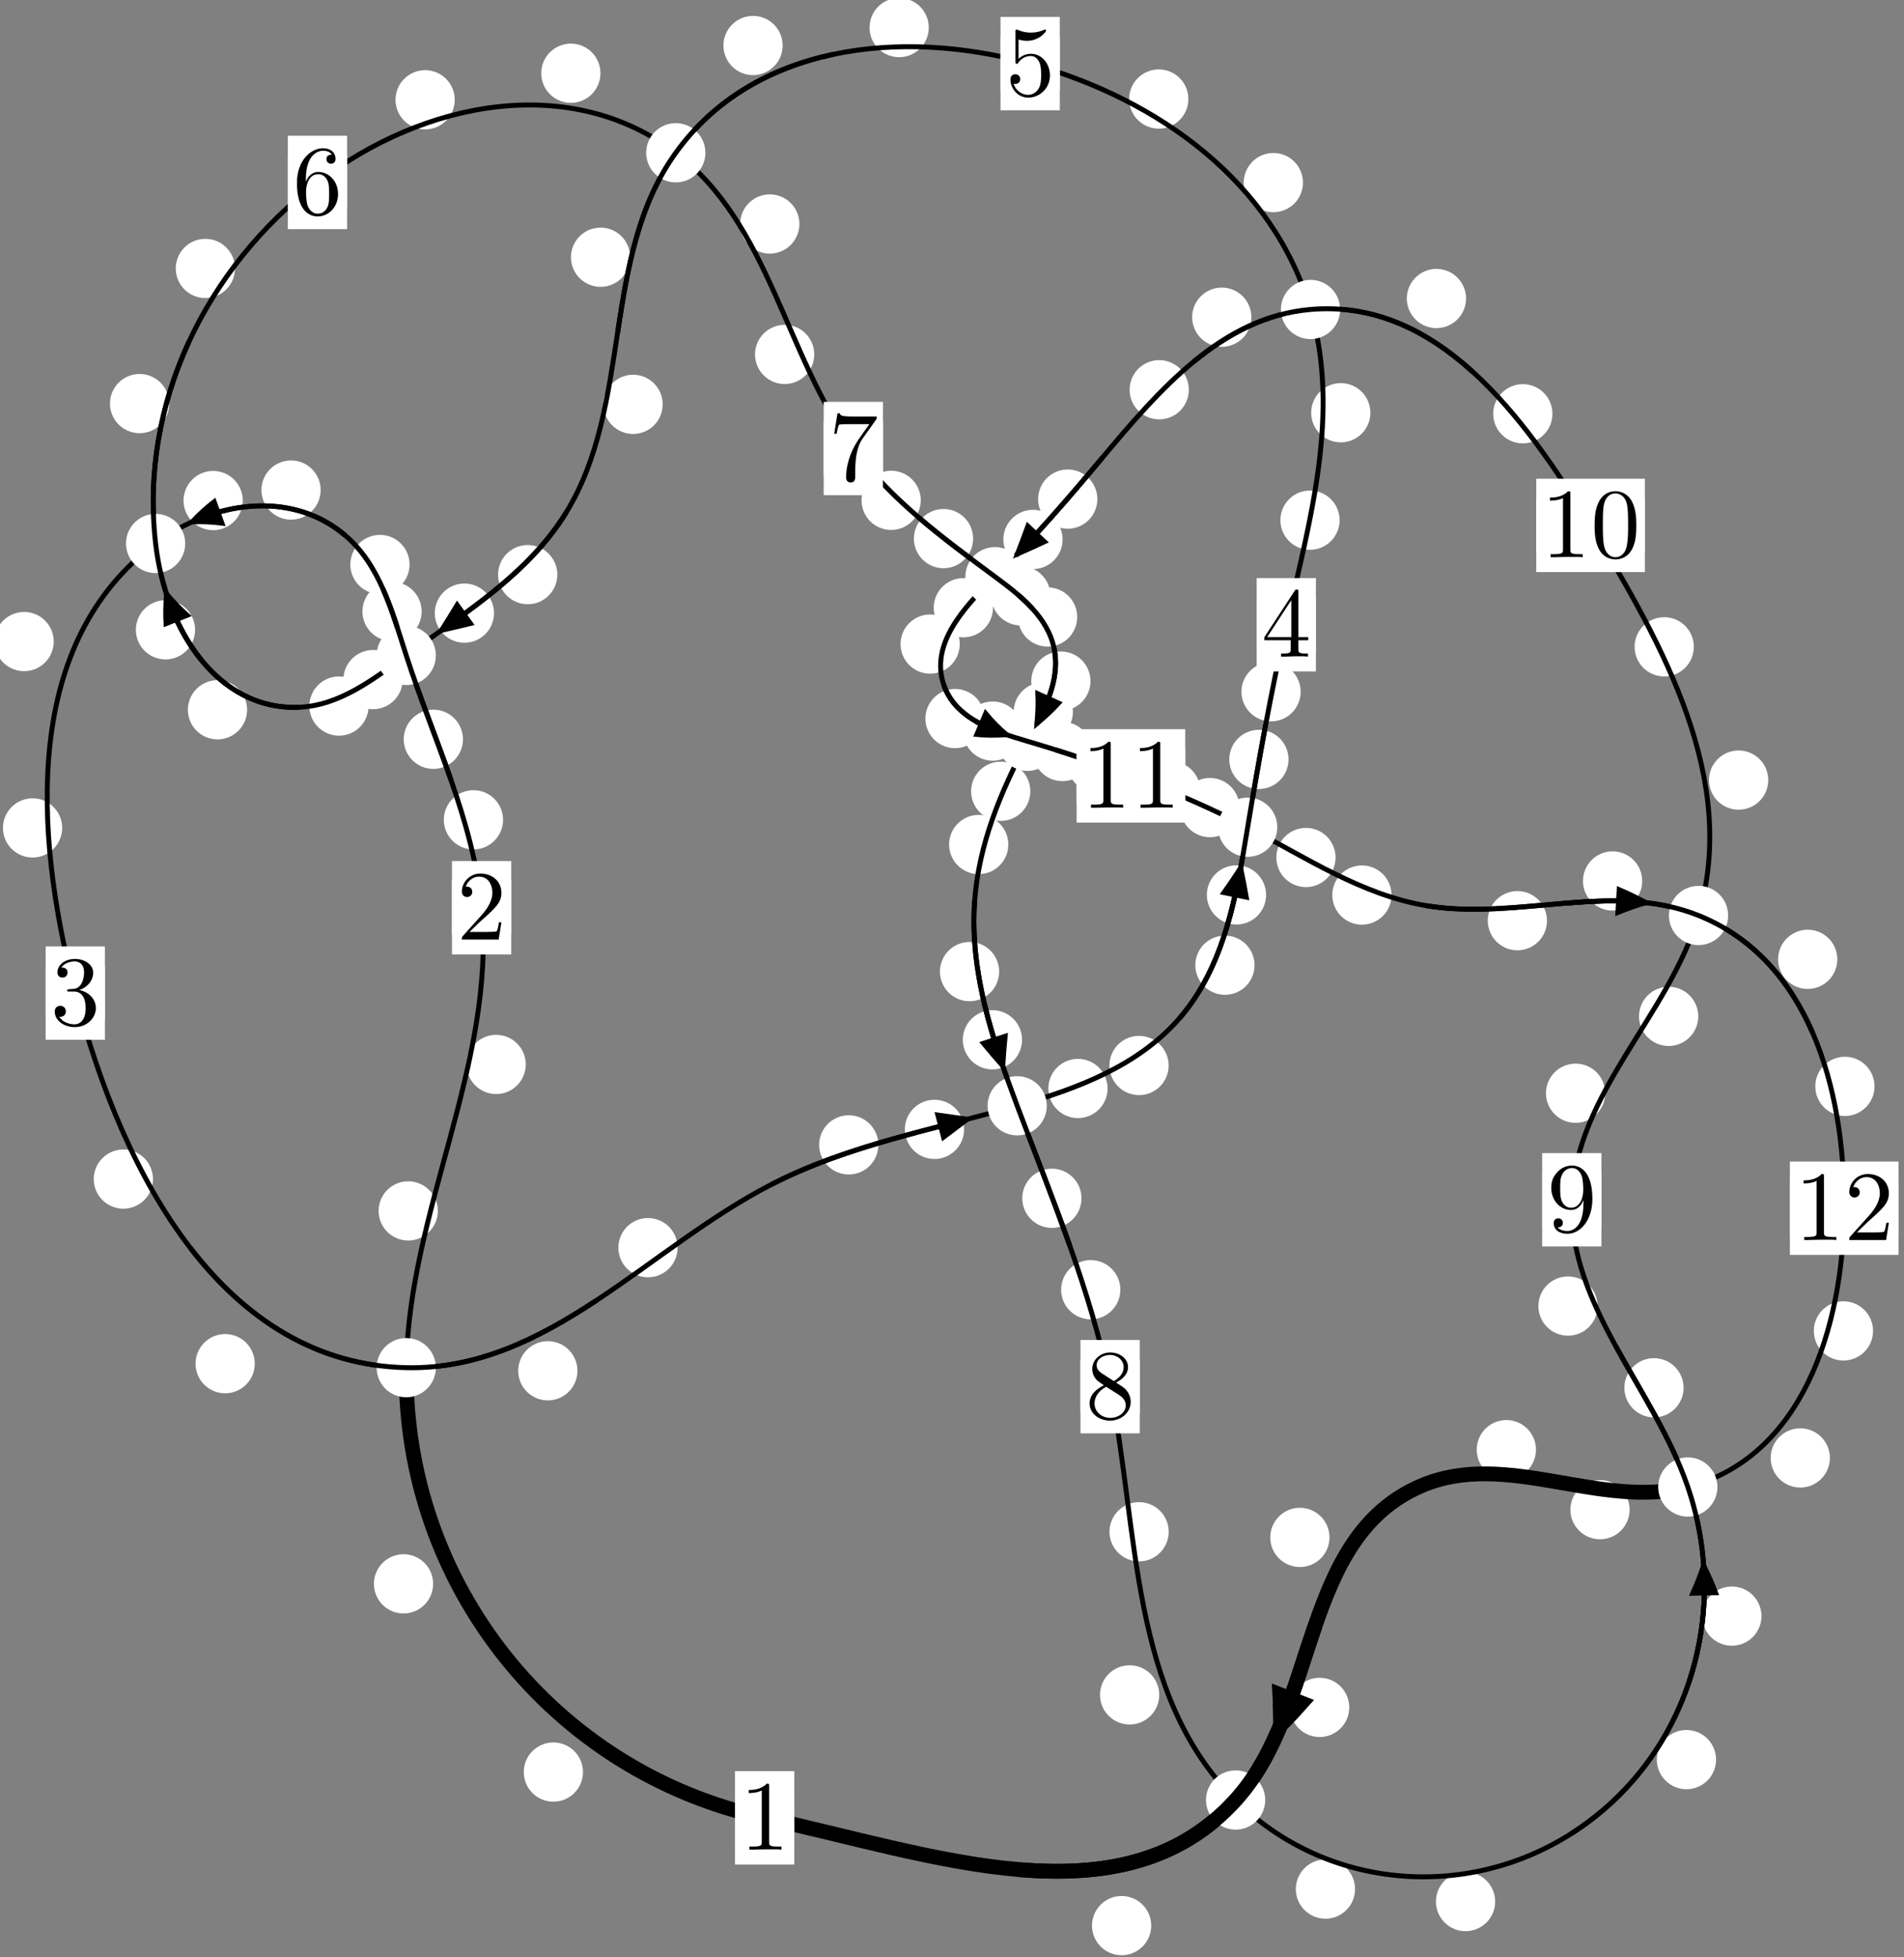 <?xml version="1.0"?>
<!-- Created by MetaPost 1.999 on 2021.07.05:2355 -->
<svg version="1.1" xmlns="http://www.w3.org/2000/svg" xmlns:xlink="http://www.w3.org/1999/xlink" width="192.161" height="197.493" viewBox="0 0 192.161 197.493">
<rect x="0" y="0" width="192.161" height="197.493" fill="#808080" stroke="none"/>
<!-- Original BoundingBox: -41.556198 -59.286667 150.605148 138.206604 -->
  <defs>
    <g transform="scale(0.01,0.01)" id="GLYPHcmr10_48">
      <path style="fill-rule: evenodd;" d="M460 -320C460 -400,455 -480,420 -554C374 -650,292 -666,250 -666C190 -666,117 -640,76 -547C44 -478,39 -400,39 -320C39 -245,43 -155,84 -79C127 2,200 22,249 22C303 22,379 1,423 -94C455 -163,460 -241,460 -320M249 -0C210 -0,151 -25,133 -121C122 -181,122 -273,122 -332C122 -396,122 -462,130 -516C149 -635,224 -644,249 -644C282 -644,348 -626,367 -527C377 -471,377 -395,377 -332C377 -257,377 -189,366 -125C351 -30,294 -0,249 -0"></path>
    </g>
    <g transform="scale(0.01,0.01)" id="GLYPHcmr10_49">
      <path style="fill-rule: evenodd;" d="M294 -640C294 -664,294 -666,271 -666C209 -602,121 -602,89 -602L89 -571C109 -571,168 -571,220 -597L220 -79C220 -43,217 -31,127 -31L95 -31L95 -0L257 -0L130 -3L217 -3L257 -3L297 -3L384 -3L419 -0L419 -31L387 -31C297 -31,294 -42,294 -79"></path>
    </g>
    <g transform="scale(0.01,0.01)" id="GLYPHcmr10_50">
      <path style="fill-rule: evenodd;" d="M127 -77L233 -180C389 -318,449 -372,449 -472C449 -586,359 -666,237 -666C124 -666,50 -574,50 -485C50 -429,100 -429,103 -429C120 -429,155 -441,155 -482C155 -508,137 -534,102 -534C94 -534,92 -534,89 -533C112 -598,166 -635,224 -635C315 -635,358 -554,358 -472C358 -392,308 -313,253 -251L61 -37C50 -26,50 -24,50 -0L421 -0L449 -174L424 -174C419 -144,412 -100,402 -85C395 -77,329 -77,307 -77"></path>
    </g>
    <g transform="scale(0.01,0.01)" id="GLYPHcmr10_51">
      <path style="fill-rule: evenodd;" d="M290 -352C372 -379,430 -449,430 -528C430 -610,342 -666,246 -666C145 -666,69 -606,69 -530C69 -497,91 -478,120 -478C151 -478,171 -500,171 -529C171 -579,124 -579,109 -579C140 -628,206 -641,242 -641C283 -641,338 -619,338 -529C338 -517,336 -459,310 -415C280 -367,246 -364,221 -363C213 -362,189 -360,182 -360C174 -359,167 -358,167 -348C167 -337,174 -337,191 -337L235 -337C317 -337,354 -269,354 -171C354 -35,285 -6,241 -6C198 -6,123 -23,88 -82C123 -77,154 -99,154 -137C154 -173,127 -193,98 -193C74 -193,42 -179,42 -135C42 -44,135 22,244 22C366 22,457 -69,457 -171C457 -253,394 -331,290 -352"></path>
    </g>
    <g transform="scale(0.01,0.01)" id="GLYPHcmr10_52">
      <path style="fill-rule: evenodd;" d="M294 -165L294 -78C294 -42,292 -31,218 -31L197 -31L197 -0L332 -0L238 -3L290 -3L332 -3L374 -3L427 -3L468 -0L468 -31L447 -31C373 -31,371 -42,371 -78L371 -165L471 -165L471 -196L371 -196L371 -651C371 -671,371 -677,355 -677C346 -677,343 -677,335 -665L28 -196L28 -165M300 -196L56 -196L300 -569"></path>
    </g>
    <g transform="scale(0.01,0.01)" id="GLYPHcmr10_53">
      <path style="fill-rule: evenodd;" d="M449 -201C449 -320,367 -420,259 -420C211 -420,168 -404,132 -369L132 -564C152 -558,185 -551,217 -551C340 -551,410 -642,410 -655C410 -661,407 -666,400 -666C399 -666,397 -666,392 -663C372 -654,323 -634,256 -634C216 -634,170 -641,123 -662C115 -665,113 -665,111 -665C101 -665,101 -657,101 -641L101 -345C101 -327,101 -319,115 -319C122 -319,124 -322,128 -328C139 -344,176 -398,257 -398C309 -398,334 -352,342 -334C358 -297,360 -258,360 -208C360 -173,360 -113,336 -71C312 -32,275 -6,229 -6C156 -6,99 -59,82 -118C85 -117,88 -116,99 -116C132 -116,149 -141,149 -165C149 -189,132 -214,99 -214C85 -214,50 -207,50 -161C50 -75,119 22,231 22C347 22,449 -74,449 -201"></path>
    </g>
    <g transform="scale(0.01,0.01)" id="GLYPHcmr10_54">
      <path style="fill-rule: evenodd;" d="M132 -328L132 -352C132 -605,256 -641,307 -641C331 -641,373 -635,395 -601C380 -601,340 -601,340 -556C340 -525,364 -510,386 -510C402 -510,432 -519,432 -558C432 -618,388 -666,305 -666C177 -666,42 -537,42 -316C42 -49,158 22,251 22C362 22,457 -72,457 -204C457 -331,368 -427,257 -427C189 -427,152 -376,132 -328M251 -6C188 -6,158 -66,152 -81C134 -128,134 -208,134 -226C134 -304,166 -404,256 -404C272 -404,318 -404,349 -342C367 -305,367 -254,367 -205C367 -157,367 -107,350 -71C320 -11,274 -6,251 -6"></path>
    </g>
    <g transform="scale(0.01,0.01)" id="GLYPHcmr10_55">
      <path style="fill-rule: evenodd;" d="M476 -609C485 -621,485 -623,485 -644L242 -644C120 -644,118 -657,114 -676L89 -676L56 -470L81 -470C84 -486,93 -549,106 -561C113 -567,191 -567,204 -567L411 -567C400 -551,321 -442,299 -409C209 -274,176 -135,176 -33C176 -23,176 22,222 22C268 22,268 -23,268 -33L268 -84C268 -139,271 -194,279 -248C283 -271,297 -357,341 -419"></path>
    </g>
    <g transform="scale(0.01,0.01)" id="GLYPHcmr10_56">
      <path style="fill-rule: evenodd;" d="M163 -457C117 -487,113 -521,113 -538C113 -599,178 -641,249 -641C322 -641,386 -589,386 -517C386 -460,347 -412,287 -377M309 -362C381 -399,430 -451,430 -517C430 -609,341 -666,250 -666C150 -666,69 -592,69 -499C69 -481,71 -436,113 -389C124 -377,161 -352,186 -335C128 -306,42 -250,42 -151C42 -45,144 22,249 22C362 22,457 -61,457 -168C457 -204,446 -249,408 -291C389 -312,373 -322,309 -362M209 -320L332 -242C360 -223,407 -193,407 -132C407 -58,332 -6,250 -6C164 -6,92 -68,92 -151C92 -209,124 -273,209 -320"></path>
    </g>
    <g transform="scale(0.01,0.01)" id="GLYPHcmr10_57">
      <path style="fill-rule: evenodd;" d="M367 -318L367 -286C367 -52,263 -6,205 -6C188 -6,134 -8,107 -42C151 -42,159 -71,159 -88C159 -119,135 -134,113 -134C97 -134,67 -125,67 -86C67 -19,121 22,206 22C335 22,457 -114,457 -329C457 -598,342 -666,253 -666C198 -666,149 -648,106 -603C65 -558,42 -516,42 -441C42 -316,130 -218,242 -218C303 -218,344 -260,367 -318M243 -241C227 -241,181 -241,150 -304C132 -341,132 -391,132 -440C132 -494,132 -541,153 -578C180 -628,218 -641,253 -641C299 -641,332 -607,349 -562C361 -530,365 -467,365 -421C365 -338,331 -241,243 -241"></path>
    </g>
  </defs>
  <path d="M58.838 178.805C58.838 178.012,58.523 177.252,57.963 176.692C57.402 176.131,56.642 175.816,55.849 175.816C55.057 175.816,54.296 176.131,53.736 176.692C53.175 177.252,52.861 178.012,52.861 178.805C52.861 179.598,53.175 180.358,53.736 180.918C54.296 181.479,55.057 181.794,55.849 181.794C56.642 181.794,57.402 181.479,57.963 180.918C58.523 180.358,58.838 179.598,58.838 178.805Z" style="fill: rgb(100%,100%,100%);stroke: none;"></path>
  <path d="M80.16 183.421C80.16 182.628,79.845 181.868,79.285 181.307C78.724 180.747,77.964 180.432,77.171 180.432C76.379 180.432,75.618 180.747,75.058 181.307C74.498 181.868,74.183 182.628,74.183 183.421C74.183 184.213,74.498 184.974,75.058 185.534C75.618 186.094,76.379 186.409,77.171 186.409C77.964 186.409,78.724 186.094,79.285 185.534C79.845 184.974,80.16 184.213,80.16 183.421Z" style="fill: rgb(100%,100%,100%);stroke: none;"></path>
  <path d="M44.188 122.184C44.188 121.391,43.873 120.631,43.312 120.07C42.752 119.51,41.992 119.195,41.199 119.195C40.406 119.195,39.646 119.51,39.086 120.07C38.525 120.631,38.21 121.391,38.21 122.184C38.21 122.976,38.525 123.737,39.086 124.297C39.646 124.858,40.406 125.172,41.199 125.172C41.992 125.172,42.752 124.858,43.312 124.297C43.873 123.737,44.188 122.976,44.188 122.184Z" style="fill: rgb(100%,100%,100%);stroke: none;"></path>
  <path d="M43.714 159.814C43.714 159.021,43.399 158.261,42.839 157.701C42.278 157.14,41.518 156.825,40.726 156.825C39.933 156.825,39.173 157.14,38.612 157.701C38.052 158.261,37.737 159.021,37.737 159.814C37.737 160.607,38.052 161.367,38.612 161.927C39.173 162.488,39.933 162.803,40.726 162.803C41.518 162.803,42.278 162.488,42.839 161.927C43.399 161.367,43.714 160.607,43.714 159.814Z" style="fill: rgb(100%,100%,100%);stroke: none;"></path>
  <path d="M50.77 82.721C50.77 81.929,50.455 81.169,49.895 80.608C49.334 80.048,48.574 79.733,47.782 79.733C46.989 79.733,46.229 80.048,45.668 80.608C45.108 81.169,44.793 81.929,44.793 82.721C44.793 83.514,45.108 84.274,45.668 84.835C46.229 85.395,46.989 85.71,47.782 85.71C48.574 85.71,49.334 85.395,49.895 84.835C50.455 84.274,50.77 83.514,50.77 82.721Z" style="fill: rgb(100%,100%,100%);stroke: none;"></path>
  <path d="M53.064 107.404C53.064 106.611,52.749 105.851,52.188 105.29C51.628 104.73,50.868 104.415,50.075 104.415C49.282 104.415,48.522 104.73,47.962 105.29C47.401 105.851,47.086 106.611,47.086 107.404C47.086 108.196,47.401 108.957,47.962 109.517C48.522 110.078,49.282 110.393,50.075 110.393C50.868 110.393,51.628 110.078,52.188 109.517C52.749 108.957,53.064 108.196,53.064 107.404Z" style="fill: rgb(100%,100%,100%);stroke: none;"></path>
  <path d="M42.555 61.699C42.555 60.907,42.24 60.147,41.679 59.586C41.119 59.026,40.359 58.711,39.566 58.711C38.773 58.711,38.013 59.026,37.453 59.586C36.892 60.147,36.577 60.907,36.577 61.699C36.577 62.492,36.892 63.252,37.453 63.813C38.013 64.373,38.773 64.688,39.566 64.688C40.359 64.688,41.119 64.373,41.679 63.813C42.24 63.252,42.555 62.492,42.555 61.699Z" style="fill: rgb(100%,100%,100%);stroke: none;"></path>
  <path d="M46.724 74.595C46.724 73.802,46.409 73.042,45.848 72.482C45.288 71.921,44.527 71.606,43.735 71.606C42.942 71.606,42.182 71.921,41.621 72.482C41.061 73.042,40.746 73.802,40.746 74.595C40.746 75.388,41.061 76.148,41.621 76.708C42.182 77.269,42.942 77.584,43.735 77.584C44.527 77.584,45.288 77.269,45.848 76.708C46.409 76.148,46.724 75.388,46.724 74.595Z" style="fill: rgb(100%,100%,100%);stroke: none;"></path>
  <path d="M32.363 49.447C32.363 48.654,32.048 47.894,31.488 47.334C30.927 46.773,30.167 46.458,29.375 46.458C28.582 46.458,27.822 46.773,27.261 47.334C26.701 47.894,26.386 48.654,26.386 49.447C26.386 50.24,26.701 51,27.261 51.56C27.822 52.121,28.582 52.436,29.375 52.436C30.167 52.436,30.927 52.121,31.488 51.56C32.048 51,32.363 50.24,32.363 49.447Z" style="fill: rgb(100%,100%,100%);stroke: none;"></path>
  <path d="M41.335 56.957C41.335 56.165,41.02 55.405,40.459 54.844C39.899 54.284,39.139 53.969,38.346 53.969C37.553 53.969,36.793 54.284,36.233 54.844C35.672 55.405,35.357 56.165,35.357 56.957C35.357 57.75,35.672 58.51,36.233 59.071C36.793 59.631,37.553 59.946,38.346 59.946C39.139 59.946,39.899 59.631,40.459 59.071C41.02 58.51,41.335 57.75,41.335 56.957Z" style="fill: rgb(100%,100%,100%);stroke: none;"></path>
  <path d="M5.421 64.734C5.421 63.942,5.106 63.181,4.546 62.621C3.985 62.061,3.225 61.746,2.433 61.746C1.64 61.746,0.88 62.061,0.319 62.621C-0.241 63.181,-0.556 63.942,-0.556 64.734C-0.556 65.527,-0.241 66.287,0.319 66.848C0.88 67.408,1.64 67.723,2.433 67.723C3.225 67.723,3.985 67.408,4.546 66.848C5.106 66.287,5.421 65.527,5.421 64.734Z" style="fill: rgb(100%,100%,100%);stroke: none;"></path>
  <path d="M24.501 50.507C24.501 49.714,24.186 48.954,23.626 48.394C23.065 47.833,22.305 47.518,21.512 47.518C20.72 47.518,19.959 47.833,19.399 48.394C18.838 48.954,18.523 49.714,18.523 50.507C18.523 51.3,18.838 52.06,19.399 52.62C19.959 53.181,20.72 53.496,21.512 53.496C22.305 53.496,23.065 53.181,23.626 52.62C24.186 52.06,24.501 51.3,24.501 50.507Z" style="fill: rgb(100%,100%,100%);stroke: none;"></path>
  <path d="M15.438 118.973C15.438 118.18,15.123 117.42,14.562 116.859C14.002 116.299,13.242 115.984,12.449 115.984C11.656 115.984,10.896 116.299,10.336 116.859C9.775 117.42,9.46 118.18,9.46 118.973C9.46 119.765,9.775 120.525,10.336 121.086C10.896 121.646,11.656 121.961,12.449 121.961C13.242 121.961,14.002 121.646,14.562 121.086C15.123 120.525,15.438 119.765,15.438 118.973Z" style="fill: rgb(100%,100%,100%);stroke: none;"></path>
  <path d="M6.275 83.54C6.275 82.748,5.96 81.987,5.399 81.427C4.839 80.866,4.079 80.551,3.286 80.551C2.493 80.551,1.733 80.866,1.173 81.427C0.612 81.987,0.297 82.748,0.297 83.54C0.297 84.333,0.612 85.093,1.173 85.654C1.733 86.214,2.493 86.529,3.286 86.529C4.079 86.529,4.839 86.214,5.399 85.654C5.96 85.093,6.275 84.333,6.275 83.54Z" style="fill: rgb(100%,100%,100%);stroke: none;"></path>
  <path d="M58.279 138.315C58.279 137.522,57.964 136.762,57.403 136.201C56.843 135.641,56.083 135.326,55.29 135.326C54.497 135.326,53.737 135.641,53.177 136.201C52.616 136.762,52.301 137.522,52.301 138.315C52.301 139.107,52.616 139.867,53.177 140.428C53.737 140.988,54.497 141.303,55.29 141.303C56.083 141.303,56.843 140.988,57.403 140.428C57.964 139.867,58.279 139.107,58.279 138.315Z" style="fill: rgb(100%,100%,100%);stroke: none;"></path>
  <path d="M25.713 137.598C25.713 136.805,25.398 136.045,24.837 135.484C24.277 134.924,23.517 134.609,22.724 134.609C21.931 134.609,21.171 134.924,20.611 135.484C20.05 136.045,19.735 136.805,19.735 137.598C19.735 138.39,20.05 139.151,20.611 139.711C21.171 140.272,21.931 140.586,22.724 140.586C23.517 140.586,24.277 140.272,24.837 139.711C25.398 139.151,25.713 138.39,25.713 137.598Z" style="fill: rgb(100%,100%,100%);stroke: none;"></path>
  <path d="M88.649 115.52C88.649 114.727,88.334 113.967,87.774 113.407C87.213 112.846,86.453 112.531,85.661 112.531C84.868 112.531,84.108 112.846,83.547 113.407C82.987 113.967,82.672 114.727,82.672 115.52C82.672 116.313,82.987 117.073,83.547 117.633C84.108 118.194,84.868 118.509,85.661 118.509C86.453 118.509,87.213 118.194,87.774 117.633C88.334 117.073,88.649 116.313,88.649 115.52Z" style="fill: rgb(100%,100%,100%);stroke: none;"></path>
  <path d="M68.386 125.891C68.386 125.099,68.071 124.339,67.511 123.778C66.95 123.218,66.19 122.903,65.398 122.903C64.605 122.903,63.845 123.218,63.284 123.778C62.724 124.339,62.409 125.099,62.409 125.891C62.409 126.684,62.724 127.444,63.284 128.005C63.845 128.565,64.605 128.88,65.398 128.88C66.19 128.88,66.95 128.565,67.511 128.005C68.071 127.444,68.386 126.684,68.386 125.891Z" style="fill: rgb(100%,100%,100%);stroke: none;"></path>
  <path d="M111.782 109.829C111.782 109.037,111.467 108.277,110.906 107.716C110.346 107.156,109.586 106.841,108.793 106.841C108 106.841,107.24 107.156,106.68 107.716C106.119 108.277,105.804 109.037,105.804 109.829C105.804 110.622,106.119 111.382,106.68 111.943C107.24 112.503,108 112.818,108.793 112.818C109.586 112.818,110.346 112.503,110.906 111.943C111.467 111.382,111.782 110.622,111.782 109.829Z" style="fill: rgb(100%,100%,100%);stroke: none;"></path>
  <path d="M97.3 113.955C97.3 113.162,96.985 112.402,96.425 111.842C95.864 111.281,95.104 110.966,94.311 110.966C93.519 110.966,92.758 111.281,92.198 111.842C91.637 112.402,91.323 113.162,91.323 113.955C91.323 114.748,91.637 115.508,92.198 116.068C92.758 116.629,93.519 116.944,94.311 116.944C95.104 116.944,95.864 116.629,96.425 116.068C96.985 115.508,97.3 114.748,97.3 113.955Z" style="fill: rgb(100%,100%,100%);stroke: none;"></path>
  <path d="M126.615 97.391C126.615 96.599,126.3 95.838,125.74 95.278C125.18 94.718,124.419 94.403,123.627 94.403C122.834 94.403,122.074 94.718,121.513 95.278C120.953 95.838,120.638 96.599,120.638 97.391C120.638 98.184,120.953 98.944,121.513 99.505C122.074 100.065,122.834 100.38,123.627 100.38C124.419 100.38,125.18 100.065,125.74 99.505C126.3 98.944,126.615 98.184,126.615 97.391Z" style="fill: rgb(100%,100%,100%);stroke: none;"></path>
  <path d="M117.947 107.51C117.947 106.718,117.632 105.958,117.071 105.397C116.511 104.837,115.751 104.522,114.958 104.522C114.165 104.522,113.405 104.837,112.845 105.397C112.284 105.958,111.969 106.718,111.969 107.51C111.969 108.303,112.284 109.063,112.845 109.624C113.405 110.184,114.165 110.499,114.958 110.499C115.751 110.499,116.511 110.184,117.071 109.624C117.632 109.063,117.947 108.303,117.947 107.51Z" style="fill: rgb(100%,100%,100%);stroke: none;"></path>
  <path d="M130.043 76.627C130.043 75.834,129.728 75.074,129.167 74.513C128.607 73.953,127.847 73.638,127.054 73.638C126.261 73.638,125.501 73.953,124.941 74.513C124.38 75.074,124.065 75.834,124.065 76.627C124.065 77.419,124.38 78.18,124.941 78.74C125.501 79.301,126.261 79.616,127.054 79.616C127.847 79.616,128.607 79.301,129.167 78.74C129.728 78.18,130.043 77.419,130.043 76.627Z" style="fill: rgb(100%,100%,100%);stroke: none;"></path>
  <path d="M127.78 90.298C127.78 89.505,127.465 88.745,126.904 88.184C126.344 87.624,125.584 87.309,124.791 87.309C123.998 87.309,123.238 87.624,122.678 88.184C122.117 88.745,121.802 89.505,121.802 90.298C121.802 91.09,122.117 91.85,122.678 92.411C123.238 92.971,123.998 93.286,124.791 93.286C125.584 93.286,126.344 92.971,126.904 92.411C127.465 91.85,127.78 91.09,127.78 90.298Z" style="fill: rgb(100%,100%,100%);stroke: none;"></path>
  <path d="M135.199 52.485C135.199 51.693,134.884 50.932,134.324 50.372C133.764 49.811,133.003 49.496,132.211 49.496C131.418 49.496,130.658 49.811,130.097 50.372C129.537 50.932,129.222 51.693,129.222 52.485C129.222 53.278,129.537 54.038,130.097 54.599C130.658 55.159,131.418 55.474,132.211 55.474C133.003 55.474,133.764 55.159,134.324 54.599C134.884 54.038,135.199 53.278,135.199 52.485Z" style="fill: rgb(100%,100%,100%);stroke: none;"></path>
  <path d="M131.271 69.801C131.271 69.008,130.956 68.248,130.395 67.688C129.835 67.127,129.075 66.812,128.282 66.812C127.489 66.812,126.729 67.127,126.169 67.688C125.608 68.248,125.293 69.008,125.293 69.801C125.293 70.594,125.608 71.354,126.169 71.914C126.729 72.475,127.489 72.79,128.282 72.79C129.075 72.79,129.835 72.475,130.395 71.914C130.956 71.354,131.271 70.594,131.271 69.801Z" style="fill: rgb(100%,100%,100%);stroke: none;"></path>
  <path d="M131.503 18.424C131.503 17.632,131.188 16.872,130.628 16.311C130.067 15.751,129.307 15.436,128.514 15.436C127.721 15.436,126.961 15.751,126.401 16.311C125.84 16.872,125.525 17.632,125.525 18.424C125.525 19.217,125.84 19.977,126.401 20.538C126.961 21.098,127.721 21.413,128.514 21.413C129.307 21.413,130.067 21.098,130.628 20.538C131.188 19.977,131.503 19.217,131.503 18.424Z" style="fill: rgb(100%,100%,100%);stroke: none;"></path>
  <path d="M138.306 41.646C138.306 40.854,137.991 40.093,137.431 39.533C136.87 38.972,136.11 38.657,135.317 38.657C134.525 38.657,133.765 38.972,133.204 39.533C132.644 40.093,132.329 40.854,132.329 41.646C132.329 42.439,132.644 43.199,133.204 43.76C133.765 44.32,134.525 44.635,135.317 44.635C136.11 44.635,136.87 44.32,137.431 43.76C137.991 43.199,138.306 42.439,138.306 41.646Z" style="fill: rgb(100%,100%,100%);stroke: none;"></path>
  <path d="M93.735 2.782C93.735 1.989,93.42 1.229,92.86 0.669C92.299 0.108,91.539 -0.207,90.747 -0.207C89.954 -0.207,89.194 0.108,88.633 0.669C88.073 1.229,87.758 1.989,87.758 2.782C87.758 3.575,88.073 4.335,88.633 4.895C89.194 5.456,89.954 5.771,90.747 5.771C91.539 5.771,92.299 5.456,92.86 4.895C93.42 4.335,93.735 3.575,93.735 2.782Z" style="fill: rgb(100%,100%,100%);stroke: none;"></path>
  <path d="M119.936 9.992C119.936 9.199,119.621 8.439,119.061 7.879C118.5 7.318,117.74 7.003,116.948 7.003C116.155 7.003,115.395 7.318,114.834 7.879C114.274 8.439,113.959 9.199,113.959 9.992C113.959 10.785,114.274 11.545,114.834 12.105C115.395 12.666,116.155 12.981,116.948 12.981C117.74 12.981,118.5 12.666,119.061 12.105C119.621 11.545,119.936 10.785,119.936 9.992Z" style="fill: rgb(100%,100%,100%);stroke: none;"></path>
  <path d="M63.6 25.955C63.6 25.162,63.285 24.402,62.725 23.842C62.164 23.281,61.404 22.966,60.611 22.966C59.819 22.966,59.058 23.281,58.498 23.842C57.938 24.402,57.623 25.162,57.623 25.955C57.623 26.748,57.938 27.508,58.498 28.068C59.058 28.629,59.819 28.944,60.611 28.944C61.404 28.944,62.164 28.629,62.725 28.068C63.285 27.508,63.6 26.748,63.6 25.955Z" style="fill: rgb(100%,100%,100%);stroke: none;"></path>
  <path d="M78.989 4.592C78.989 3.799,78.674 3.039,78.114 2.479C77.553 1.918,76.793 1.603,76 1.603C75.208 1.603,74.447 1.918,73.887 2.479C73.326 3.039,73.012 3.799,73.012 4.592C73.012 5.385,73.326 6.145,73.887 6.705C74.447 7.266,75.208 7.581,76 7.581C76.793 7.581,77.553 7.266,78.114 6.705C78.674 6.145,78.989 5.385,78.989 4.592Z" style="fill: rgb(100%,100%,100%);stroke: none;"></path>
  <path d="M56.249 57.982C56.249 57.19,55.934 56.43,55.373 55.869C54.813 55.309,54.053 54.994,53.26 54.994C52.467 54.994,51.707 55.309,51.147 55.869C50.586 56.43,50.271 57.19,50.271 57.982C50.271 58.775,50.586 59.535,51.147 60.096C51.707 60.656,52.467 60.971,53.26 60.971C54.053 60.971,54.813 60.656,55.373 60.096C55.934 59.535,56.249 58.775,56.249 57.982Z" style="fill: rgb(100%,100%,100%);stroke: none;"></path>
  <path d="M66.883 40.8C66.883 40.008,66.568 39.248,66.008 38.687C65.447 38.127,64.687 37.812,63.894 37.812C63.102 37.812,62.342 38.127,61.781 38.687C61.221 39.248,60.906 40.008,60.906 40.8C60.906 41.593,61.221 42.353,61.781 42.914C62.342 43.474,63.102 43.789,63.894 43.789C64.687 43.789,65.447 43.474,66.008 42.914C66.568 42.353,66.883 41.593,66.883 40.8Z" style="fill: rgb(100%,100%,100%);stroke: none;"></path>
  <path d="M40.637 68.572C40.637 67.78,40.323 67.019,39.762 66.459C39.202 65.899,38.441 65.584,37.649 65.584C36.856 65.584,36.096 65.899,35.535 66.459C34.975 67.019,34.66 67.78,34.66 68.572C34.66 69.365,34.975 70.125,35.535 70.686C36.096 71.246,36.856 71.561,37.649 71.561C38.441 71.561,39.202 71.246,39.762 70.686C40.323 70.125,40.637 69.365,40.637 68.572Z" style="fill: rgb(100%,100%,100%);stroke: none;"></path>
  <path d="M49.859 61.866C49.859 61.073,49.544 60.313,48.983 59.753C48.423 59.192,47.663 58.877,46.87 58.877C46.077 58.877,45.317 59.192,44.757 59.753C44.196 60.313,43.881 61.073,43.881 61.866C43.881 62.659,44.196 63.419,44.757 63.979C45.317 64.54,46.077 64.855,46.87 64.855C47.663 64.855,48.423 64.54,48.983 63.979C49.544 63.419,49.859 62.659,49.859 61.866Z" style="fill: rgb(100%,100%,100%);stroke: none;"></path>
  <path d="M24.939 71.618C24.939 70.825,24.624 70.065,24.064 69.505C23.503 68.944,22.743 68.629,21.951 68.629C21.158 68.629,20.398 68.944,19.837 69.505C19.277 70.065,18.962 70.825,18.962 71.618C18.962 72.411,19.277 73.171,19.837 73.731C20.398 74.292,21.158 74.607,21.951 74.607C22.743 74.607,23.503 74.292,24.064 73.731C24.624 73.171,24.939 72.411,24.939 71.618Z" style="fill: rgb(100%,100%,100%);stroke: none;"></path>
  <path d="M37.199 71.243C37.199 70.451,36.884 69.691,36.324 69.13C35.763 68.57,35.003 68.255,34.21 68.255C33.418 68.255,32.657 68.57,32.097 69.13C31.537 69.691,31.222 70.451,31.222 71.243C31.222 72.036,31.537 72.796,32.097 73.357C32.657 73.917,33.418 74.232,34.21 74.232C35.003 74.232,35.763 73.917,36.324 73.357C36.884 72.796,37.199 72.036,37.199 71.243Z" style="fill: rgb(100%,100%,100%);stroke: none;"></path>
  <path d="M17.077 40.723C17.077 39.93,16.762 39.17,16.202 38.609C15.641 38.049,14.881 37.734,14.088 37.734C13.296 37.734,12.535 38.049,11.975 38.609C11.414 39.17,11.099 39.93,11.099 40.723C11.099 41.515,11.414 42.276,11.975 42.836C12.535 43.397,13.296 43.711,14.088 43.711C14.881 43.711,15.641 43.397,16.202 42.836C16.762 42.276,17.077 41.515,17.077 40.723Z" style="fill: rgb(100%,100%,100%);stroke: none;"></path>
  <path d="M19.689 63.55C19.689 62.757,19.374 61.997,18.814 61.437C18.253 60.876,17.493 60.561,16.7 60.561C15.908 60.561,15.148 60.876,14.587 61.437C14.027 61.997,13.712 62.757,13.712 63.55C13.712 64.343,14.027 65.103,14.587 65.663C15.148 66.224,15.908 66.539,16.7 66.539C17.493 66.539,18.253 66.224,18.814 65.663C19.374 65.103,19.689 64.343,19.689 63.55Z" style="fill: rgb(100%,100%,100%);stroke: none;"></path>
  <path d="M45.895 10.069C45.895 9.276,45.58 8.516,45.019 7.955C44.459 7.395,43.699 7.08,42.906 7.08C42.113 7.08,41.353 7.395,40.793 7.955C40.232 8.516,39.917 9.276,39.917 10.069C39.917 10.861,40.232 11.621,40.793 12.182C41.353 12.742,42.113 13.057,42.906 13.057C43.699 13.057,44.459 12.742,45.019 12.182C45.58 11.621,45.895 10.861,45.895 10.069Z" style="fill: rgb(100%,100%,100%);stroke: none;"></path>
  <path d="M23.715 27.088C23.715 26.295,23.4 25.535,22.839 24.975C22.279 24.414,21.519 24.099,20.726 24.099C19.933 24.099,19.173 24.414,18.613 24.975C18.052 25.535,17.737 26.295,17.737 27.088C17.737 27.881,18.052 28.641,18.613 29.201C19.173 29.762,19.933 30.077,20.726 30.077C21.519 30.077,22.279 29.762,22.839 29.201C23.4 28.641,23.715 27.881,23.715 27.088Z" style="fill: rgb(100%,100%,100%);stroke: none;"></path>
  <path d="M80.68 22.6C80.68 21.808,80.365 21.047,79.804 20.487C79.244 19.927,78.484 19.612,77.691 19.612C76.898 19.612,76.138 19.927,75.578 20.487C75.017 21.047,74.702 21.808,74.702 22.6C74.702 23.393,75.017 24.153,75.578 24.714C76.138 25.274,76.898 25.589,77.691 25.589C78.484 25.589,79.244 25.274,79.804 24.714C80.365 24.153,80.68 23.393,80.68 22.6Z" style="fill: rgb(100%,100%,100%);stroke: none;"></path>
  <path d="M60.601 7.389C60.601 6.597,60.286 5.837,59.725 5.276C59.165 4.716,58.405 4.401,57.612 4.401C56.819 4.401,56.059 4.716,55.499 5.276C54.938 5.837,54.623 6.597,54.623 7.389C54.623 8.182,54.938 8.942,55.499 9.503C56.059 10.063,56.819 10.378,57.612 10.378C58.405 10.378,59.165 10.063,59.725 9.503C60.286 8.942,60.601 8.182,60.601 7.389Z" style="fill: rgb(100%,100%,100%);stroke: none;"></path>
  <path d="M92.928 50.485C92.928 49.693,92.613 48.933,92.053 48.372C91.492 47.812,90.732 47.497,89.94 47.497C89.147 47.497,88.387 47.812,87.826 48.372C87.266 48.933,86.951 49.693,86.951 50.485C86.951 51.278,87.266 52.038,87.826 52.599C88.387 53.159,89.147 53.474,89.94 53.474C90.732 53.474,91.492 53.159,92.053 52.599C92.613 52.038,92.928 51.278,92.928 50.485Z" style="fill: rgb(100%,100%,100%);stroke: none;"></path>
  <path d="M82.178 35.764C82.178 34.972,81.863 34.212,81.303 33.651C80.742 33.091,79.982 32.776,79.189 32.776C78.397 32.776,77.637 33.091,77.076 33.651C76.516 34.212,76.201 34.972,76.201 35.764C76.201 36.557,76.516 37.317,77.076 37.878C77.637 38.438,78.397 38.753,79.189 38.753C79.982 38.753,80.742 38.438,81.303 37.878C81.863 37.317,82.178 36.557,82.178 35.764Z" style="fill: rgb(100%,100%,100%);stroke: none;"></path>
  <path d="M106.018 60.122C106.018 59.329,105.703 58.569,105.143 58.009C104.582 57.448,103.822 57.133,103.029 57.133C102.237 57.133,101.477 57.448,100.916 58.009C100.356 58.569,100.041 59.329,100.041 60.122C100.041 60.915,100.356 61.675,100.916 62.235C101.477 62.796,102.237 63.111,103.029 63.111C103.822 63.111,104.582 62.796,105.143 62.235C105.703 61.675,106.018 60.915,106.018 60.122Z" style="fill: rgb(100%,100%,100%);stroke: none;"></path>
  <path d="M98.213 54.346C98.213 53.554,97.898 52.793,97.337 52.233C96.777 51.673,96.017 51.358,95.224 51.358C94.431 51.358,93.671 51.673,93.111 52.233C92.55 52.793,92.235 53.554,92.235 54.346C92.235 55.139,92.55 55.899,93.111 56.46C93.671 57.02,94.431 57.335,95.224 57.335C96.017 57.335,96.777 57.02,97.337 56.46C97.898 55.899,98.213 55.139,98.213 54.346Z" style="fill: rgb(100%,100%,100%);stroke: none;"></path>
  <path d="M110.058 68.726C110.058 67.933,109.743 67.173,109.183 66.612C108.622 66.052,107.862 65.737,107.07 65.737C106.277 65.737,105.517 66.052,104.956 66.612C104.396 67.173,104.081 67.933,104.081 68.726C104.081 69.518,104.396 70.279,104.956 70.839C105.517 71.4,106.277 71.715,107.07 71.715C107.862 71.715,108.622 71.4,109.183 70.839C109.743 70.279,110.058 69.518,110.058 68.726Z" style="fill: rgb(100%,100%,100%);stroke: none;"></path>
  <path d="M108.717 62.256C108.717 61.463,108.402 60.703,107.842 60.142C107.281 59.582,106.521 59.267,105.729 59.267C104.936 59.267,104.176 59.582,103.615 60.142C103.055 60.703,102.74 61.463,102.74 62.256C102.74 63.048,103.055 63.808,103.615 64.369C104.176 64.929,104.936 65.244,105.729 65.244C106.521 65.244,107.281 64.929,107.842 64.369C108.402 63.808,108.717 63.048,108.717 62.256Z" style="fill: rgb(100%,100%,100%);stroke: none;"></path>
  <path d="M103.984 79.844C103.984 79.051,103.669 78.291,103.109 77.73C102.548 77.17,101.788 76.855,100.996 76.855C100.203 76.855,99.443 77.17,98.882 77.73C98.322 78.291,98.007 79.051,98.007 79.844C98.007 80.636,98.322 81.397,98.882 81.957C99.443 82.517,100.203 82.832,100.996 82.832C101.788 82.832,102.548 82.517,103.109 81.957C103.669 81.397,103.984 80.636,103.984 79.844Z" style="fill: rgb(100%,100%,100%);stroke: none;"></path>
  <path d="M108.282 71.836C108.282 71.043,107.967 70.283,107.407 69.722C106.846 69.162,106.086 68.847,105.293 68.847C104.501 68.847,103.741 69.162,103.18 69.722C102.62 70.283,102.305 71.043,102.305 71.836C102.305 72.628,102.62 73.389,103.18 73.949C103.741 74.51,104.501 74.825,105.293 74.825C106.086 74.825,106.846 74.51,107.407 73.949C107.967 73.389,108.282 72.628,108.282 71.836Z" style="fill: rgb(100%,100%,100%);stroke: none;"></path>
  <path d="M100.84 98.036C100.84 97.243,100.525 96.483,99.965 95.923C99.404 95.362,98.644 95.047,97.851 95.047C97.059 95.047,96.298 95.362,95.738 95.923C95.178 96.483,94.863 97.243,94.863 98.036C94.863 98.829,95.178 99.589,95.738 100.149C96.298 100.71,97.059 101.025,97.851 101.025C98.644 101.025,99.404 100.71,99.965 100.149C100.525 99.589,100.84 98.829,100.84 98.036Z" style="fill: rgb(100%,100%,100%);stroke: none;"></path>
  <path d="M101.765 85.212C101.765 84.419,101.45 83.659,100.889 83.099C100.329 82.538,99.569 82.223,98.776 82.223C97.983 82.223,97.223 82.538,96.663 83.099C96.102 83.659,95.787 84.419,95.787 85.212C95.787 86.005,96.102 86.765,96.663 87.325C97.223 87.886,97.983 88.201,98.776 88.201C99.569 88.201,100.329 87.886,100.889 87.325C101.45 86.765,101.765 86.005,101.765 85.212Z" style="fill: rgb(100%,100%,100%);stroke: none;"></path>
  <path d="M109.15 120.908C109.15 120.116,108.835 119.356,108.274 118.795C107.714 118.235,106.954 117.92,106.161 117.92C105.368 117.92,104.608 118.235,104.048 118.795C103.487 119.356,103.172 120.116,103.172 120.908C103.172 121.701,103.487 122.461,104.048 123.022C104.608 123.582,105.368 123.897,106.161 123.897C106.954 123.897,107.714 123.582,108.274 123.022C108.835 122.461,109.15 121.701,109.15 120.908Z" style="fill: rgb(100%,100%,100%);stroke: none;"></path>
  <path d="M103.149 104.918C103.149 104.125,102.834 103.365,102.274 102.804C101.713 102.244,100.953 101.929,100.16 101.929C99.368 101.929,98.608 102.244,98.047 102.804C97.487 103.365,97.172 104.125,97.172 104.918C97.172 105.71,97.487 106.471,98.047 107.031C98.608 107.592,99.368 107.907,100.16 107.907C100.953 107.907,101.713 107.592,102.274 107.031C102.834 106.471,103.149 105.71,103.149 104.918Z" style="fill: rgb(100%,100%,100%);stroke: none;"></path>
  <path d="M117.952 154.558C117.952 153.765,117.637 153.005,117.076 152.444C116.516 151.884,115.756 151.569,114.963 151.569C114.17 151.569,113.41 151.884,112.85 152.444C112.289 153.005,111.974 153.765,111.974 154.558C111.974 155.35,112.289 156.111,112.85 156.671C113.41 157.232,114.17 157.547,114.963 157.547C115.756 157.547,116.516 157.232,117.076 156.671C117.637 156.111,117.952 155.35,117.952 154.558Z" style="fill: rgb(100%,100%,100%);stroke: none;"></path>
  <path d="M113.071 130.135C113.071 129.342,112.756 128.582,112.196 128.022C111.635 127.461,110.875 127.146,110.082 127.146C109.29 127.146,108.529 127.461,107.969 128.022C107.408 128.582,107.093 129.342,107.093 130.135C107.093 130.928,107.408 131.688,107.969 132.248C108.529 132.809,109.29 133.124,110.082 133.124C110.875 133.124,111.635 132.809,112.196 132.248C112.756 131.688,113.071 130.928,113.071 130.135Z" style="fill: rgb(100%,100%,100%);stroke: none;"></path>
  <path d="M136.758 190.613C136.758 189.82,136.443 189.06,135.883 188.5C135.322 187.939,134.562 187.624,133.77 187.624C132.977 187.624,132.217 187.939,131.656 188.5C131.096 189.06,130.781 189.82,130.781 190.613C130.781 191.406,131.096 192.166,131.656 192.726C132.217 193.287,132.977 193.602,133.77 193.602C134.562 193.602,135.322 193.287,135.883 192.726C136.443 192.166,136.758 191.406,136.758 190.613Z" style="fill: rgb(100%,100%,100%);stroke: none;"></path>
  <path d="M116.995 171.017C116.995 170.225,116.68 169.465,116.12 168.904C115.559 168.344,114.799 168.029,114.006 168.029C113.214 168.029,112.453 168.344,111.893 168.904C111.332 169.465,111.018 170.225,111.018 171.017C111.018 171.81,111.332 172.57,111.893 173.131C112.453 173.691,113.214 174.006,114.006 174.006C114.799 174.006,115.559 173.691,116.12 173.131C116.68 172.57,116.995 171.81,116.995 171.017Z" style="fill: rgb(100%,100%,100%);stroke: none;"></path>
  <path d="M173.193 177.549C173.193 176.757,172.878 175.996,172.317 175.436C171.757 174.875,170.997 174.56,170.204 174.56C169.411 174.56,168.651 174.875,168.091 175.436C167.53 175.996,167.215 176.757,167.215 177.549C167.215 178.342,167.53 179.102,168.091 179.663C168.651 180.223,169.411 180.538,170.204 180.538C170.997 180.538,171.757 180.223,172.317 179.663C172.878 179.102,173.193 178.342,173.193 177.549Z" style="fill: rgb(100%,100%,100%);stroke: none;"></path>
  <path d="M150.898 191.871C150.898 191.078,150.583 190.318,150.023 189.758C149.462 189.197,148.702 188.882,147.909 188.882C147.117 188.882,146.357 189.197,145.796 189.758C145.236 190.318,144.921 191.078,144.921 191.871C144.921 192.664,145.236 193.424,145.796 193.984C146.357 194.545,147.117 194.86,147.909 194.86C148.702 194.86,149.462 194.545,150.023 193.984C150.583 193.424,150.898 192.664,150.898 191.871Z" style="fill: rgb(100%,100%,100%);stroke: none;"></path>
  <path d="M169.916 140.029C169.916 139.236,169.601 138.476,169.04 137.915C168.48 137.355,167.72 137.04,166.927 137.04C166.134 137.04,165.374 137.355,164.814 137.915C164.253 138.476,163.938 139.236,163.938 140.029C163.938 140.821,164.253 141.581,164.814 142.142C165.374 142.702,166.134 143.017,166.927 143.017C167.72 143.017,168.48 142.702,169.04 142.142C169.601 141.581,169.916 140.821,169.916 140.029Z" style="fill: rgb(100%,100%,100%);stroke: none;"></path>
  <path d="M177.774 163.069C177.774 162.276,177.459 161.516,176.899 160.956C176.338 160.395,175.578 160.08,174.785 160.08C173.993 160.08,173.232 160.395,172.672 160.956C172.111 161.516,171.797 162.276,171.797 163.069C171.797 163.862,172.111 164.622,172.672 165.182C173.232 165.743,173.993 166.058,174.785 166.058C175.578 166.058,176.338 165.743,176.899 165.182C177.459 164.622,177.774 163.862,177.774 163.069Z" style="fill: rgb(100%,100%,100%);stroke: none;"></path>
  <path d="M162.004 110.31C162.004 109.517,161.689 108.757,161.129 108.196C160.568 107.636,159.808 107.321,159.016 107.321C158.223 107.321,157.463 107.636,156.902 108.196C156.342 108.757,156.027 109.517,156.027 110.31C156.027 111.102,156.342 111.862,156.902 112.423C157.463 112.983,158.223 113.298,159.016 113.298C159.808 113.298,160.568 112.983,161.129 112.423C161.689 111.862,162.004 111.102,162.004 110.31Z" style="fill: rgb(100%,100%,100%);stroke: none;"></path>
  <path d="M161.238 131.784C161.238 130.991,160.923 130.231,160.363 129.671C159.802 129.11,159.042 128.795,158.249 128.795C157.457 128.795,156.697 129.11,156.136 129.671C155.576 130.231,155.261 130.991,155.261 131.784C155.261 132.577,155.576 133.337,156.136 133.897C156.697 134.458,157.457 134.773,158.249 134.773C159.042 134.773,159.802 134.458,160.363 133.897C160.923 133.337,161.238 132.577,161.238 131.784Z" style="fill: rgb(100%,100%,100%);stroke: none;"></path>
  <path d="M178.459 78.711C178.459 77.919,178.144 77.159,177.584 76.598C177.023 76.038,176.263 75.723,175.47 75.723C174.678 75.723,173.917 76.038,173.357 76.598C172.796 77.159,172.481 77.919,172.481 78.711C172.481 79.504,172.796 80.264,173.357 80.825C173.917 81.385,174.678 81.7,175.47 81.7C176.263 81.7,177.023 81.385,177.584 80.825C178.144 80.264,178.459 79.504,178.459 78.711Z" style="fill: rgb(100%,100%,100%);stroke: none;"></path>
  <path d="M171.396 102.554C171.396 101.761,171.081 101.001,170.521 100.44C169.96 99.88,169.2 99.565,168.408 99.565C167.615 99.565,166.855 99.88,166.294 100.44C165.734 101.001,165.419 101.761,165.419 102.554C165.419 103.346,165.734 104.107,166.294 104.667C166.855 105.227,167.615 105.542,168.408 105.542C169.2 105.542,169.96 105.227,170.521 104.667C171.081 104.107,171.396 103.346,171.396 102.554Z" style="fill: rgb(100%,100%,100%);stroke: none;"></path>
  <path d="M156.679 41.75C156.679 40.957,156.365 40.197,155.804 39.637C155.244 39.076,154.483 38.761,153.691 38.761C152.898 38.761,152.138 39.076,151.577 39.637C151.017 40.197,150.702 40.957,150.702 41.75C150.702 42.543,151.017 43.303,151.577 43.863C152.138 44.424,152.898 44.739,153.691 44.739C154.483 44.739,155.244 44.424,155.804 43.863C156.365 43.303,156.679 42.543,156.679 41.75Z" style="fill: rgb(100%,100%,100%);stroke: none;"></path>
  <path d="M170.95 65.266C170.95 64.473,170.635 63.713,170.074 63.152C169.514 62.592,168.754 62.277,167.961 62.277C167.168 62.277,166.408 62.592,165.848 63.152C165.287 63.713,164.972 64.473,164.972 65.266C164.972 66.058,165.287 66.819,165.848 67.379C166.408 67.94,167.168 68.255,167.961 68.255C168.754 68.255,169.514 67.94,170.074 67.379C170.635 66.819,170.95 66.058,170.95 65.266Z" style="fill: rgb(100%,100%,100%);stroke: none;"></path>
  <path d="M126.296 32.006C126.296 31.213,125.981 30.453,125.42 29.893C124.86 29.332,124.1 29.017,123.307 29.017C122.514 29.017,121.754 29.332,121.194 29.893C120.633 30.453,120.318 31.213,120.318 32.006C120.318 32.799,120.633 33.559,121.194 34.119C121.754 34.68,122.514 34.995,123.307 34.995C124.1 34.995,124.86 34.68,125.42 34.119C125.981 33.559,126.296 32.799,126.296 32.006Z" style="fill: rgb(100%,100%,100%);stroke: none;"></path>
  <path d="M147.961 30.12C147.961 29.328,147.646 28.567,147.085 28.007C146.525 27.447,145.765 27.132,144.972 27.132C144.179 27.132,143.419 27.447,142.859 28.007C142.298 28.567,141.983 29.328,141.983 30.12C141.983 30.913,142.298 31.673,142.859 32.234C143.419 32.794,144.179 33.109,144.972 33.109C145.765 33.109,146.525 32.794,147.085 32.234C147.646 31.673,147.961 30.913,147.961 30.12Z" style="fill: rgb(100%,100%,100%);stroke: none;"></path>
  <path d="M110.75 50.361C110.75 49.568,110.435 48.808,109.874 48.248C109.314 47.687,108.554 47.372,107.761 47.372C106.968 47.372,106.208 47.687,105.648 48.248C105.087 48.808,104.772 49.568,104.772 50.361C104.772 51.154,105.087 51.914,105.648 52.474C106.208 53.035,106.968 53.35,107.761 53.35C108.554 53.35,109.314 53.035,109.874 52.474C110.435 51.914,110.75 51.154,110.75 50.361Z" style="fill: rgb(100%,100%,100%);stroke: none;"></path>
  <path d="M119.983 39.326C119.983 38.533,119.668 37.773,119.108 37.212C118.547 36.652,117.787 36.337,116.995 36.337C116.202 36.337,115.442 36.652,114.881 37.212C114.321 37.773,114.006 38.533,114.006 39.326C114.006 40.118,114.321 40.879,114.881 41.439C115.442 41.999,116.202 42.314,116.995 42.314C117.787 42.314,118.547 41.999,119.108 41.439C119.668 40.879,119.983 40.118,119.983 39.326Z" style="fill: rgb(100%,100%,100%);stroke: none;"></path>
  <path d="M100.217 61.319C100.217 60.527,99.902 59.766,99.342 59.206C98.781 58.646,98.021 58.331,97.229 58.331C96.436 58.331,95.676 58.646,95.115 59.206C94.555 59.766,94.24 60.527,94.24 61.319C94.24 62.112,94.555 62.872,95.115 63.433C95.676 63.993,96.436 64.308,97.229 64.308C98.021 64.308,98.781 63.993,99.342 63.433C99.902 62.872,100.217 62.112,100.217 61.319Z" style="fill: rgb(100%,100%,100%);stroke: none;"></path>
  <path d="M107.241 54.431C107.241 53.639,106.926 52.878,106.366 52.318C105.805 51.757,105.045 51.442,104.253 51.442C103.46 51.442,102.7 51.757,102.139 52.318C101.579 52.878,101.264 53.639,101.264 54.431C101.264 55.224,101.579 55.984,102.139 56.545C102.7 57.105,103.46 57.42,104.253 57.42C105.045 57.42,105.805 57.105,106.366 56.545C106.926 55.984,107.241 55.224,107.241 54.431Z" style="fill: rgb(100%,100%,100%);stroke: none;"></path>
  <path d="M99.375 72.504C99.375 71.711,99.06 70.951,98.5 70.391C97.939 69.83,97.179 69.515,96.386 69.515C95.594 69.515,94.833 69.83,94.273 70.391C93.713 70.951,93.398 71.711,93.398 72.504C93.398 73.297,93.713 74.057,94.273 74.617C94.833 75.178,95.594 75.493,96.386 75.493C97.179 75.493,97.939 75.178,98.5 74.617C99.06 74.057,99.375 73.297,99.375 72.504Z" style="fill: rgb(100%,100%,100%);stroke: none;"></path>
  <path d="M96.863 64.989C96.863 64.196,96.548 63.436,95.988 62.876C95.428 62.315,94.667 62,93.875 62C93.082 62,92.322 62.315,91.761 62.876C91.201 63.436,90.886 64.196,90.886 64.989C90.886 65.782,91.201 66.542,91.761 67.102C92.322 67.663,93.082 67.978,93.875 67.978C94.667 67.978,95.428 67.663,95.988 67.102C96.548 66.542,96.863 65.782,96.863 64.989Z" style="fill: rgb(100%,100%,100%);stroke: none;"></path>
  <path d="M110.214 75.83C110.214 75.037,109.899 74.277,109.339 73.716C108.778 73.156,108.018 72.841,107.225 72.841C106.432 72.841,105.672 73.156,105.112 73.716C104.551 74.277,104.236 75.037,104.236 75.83C104.236 76.622,104.551 77.383,105.112 77.943C105.672 78.504,106.432 78.819,107.225 78.819C108.018 78.819,108.778 78.504,109.339 77.943C109.899 77.383,110.214 76.622,110.214 75.83Z" style="fill: rgb(100%,100%,100%);stroke: none;"></path>
  <path d="M103.179 73.77C103.179 72.977,102.864 72.217,102.303 71.656C101.743 71.096,100.983 70.781,100.19 70.781C99.397 70.781,98.637 71.096,98.077 71.656C97.516 72.217,97.201 72.977,97.201 73.77C97.201 74.562,97.516 75.323,98.077 75.883C98.637 76.444,99.397 76.758,100.19 76.758C100.983 76.758,101.743 76.444,102.303 75.883C102.864 75.323,103.179 74.562,103.179 73.77Z" style="fill: rgb(100%,100%,100%);stroke: none;"></path>
  <path d="M121.147 79.802C121.147 79.01,120.832 78.249,120.272 77.689C119.711 77.128,118.951 76.813,118.158 76.813C117.366 76.813,116.605 77.128,116.045 77.689C115.484 78.249,115.169 79.01,115.169 79.802C115.169 80.595,115.484 81.355,116.045 81.916C116.605 82.476,117.366 82.791,118.158 82.791C118.951 82.791,119.711 82.476,120.272 81.916C120.832 81.355,121.147 80.595,121.147 79.802Z" style="fill: rgb(100%,100%,100%);stroke: none;"></path>
  <path d="M113.695 76.997C113.695 76.204,113.38 75.444,112.819 74.883C112.259 74.323,111.499 74.008,110.706 74.008C109.913 74.008,109.153 74.323,108.593 74.883C108.032 75.444,107.717 76.204,107.717 76.997C107.717 77.789,108.032 78.549,108.593 79.11C109.153 79.67,109.913 79.985,110.706 79.985C111.499 79.985,112.259 79.67,112.819 79.11C113.38 78.549,113.695 77.789,113.695 76.997Z" style="fill: rgb(100%,100%,100%);stroke: none;"></path>
  <path d="M134.792 86.523C134.792 85.731,134.477 84.971,133.917 84.41C133.356 83.85,132.596 83.535,131.803 83.535C131.011 83.535,130.251 83.85,129.69 84.41C129.13 84.971,128.815 85.731,128.815 86.523C128.815 87.316,129.13 88.076,129.69 88.637C130.251 89.197,131.011 89.512,131.803 89.512C132.596 89.512,133.356 89.197,133.917 88.637C134.477 88.076,134.792 87.316,134.792 86.523Z" style="fill: rgb(100%,100%,100%);stroke: none;"></path>
  <path d="M125.1 81.487C125.1 80.694,124.786 79.934,124.225 79.374C123.665 78.813,122.904 78.498,122.112 78.498C121.319 78.498,120.559 78.813,119.998 79.374C119.438 79.934,119.123 80.694,119.123 81.487C119.123 82.28,119.438 83.04,119.998 83.6C120.559 84.161,121.319 84.476,122.112 84.476C122.904 84.476,123.665 84.161,124.225 83.6C124.786 83.04,125.1 82.28,125.1 81.487Z" style="fill: rgb(100%,100%,100%);stroke: none;"></path>
  <path d="M156.13 92.9C156.13 92.107,155.815 91.347,155.255 90.786C154.694 90.226,153.934 89.911,153.142 89.911C152.349 89.911,151.589 90.226,151.028 90.786C150.468 91.347,150.153 92.107,150.153 92.9C150.153 93.692,150.468 94.453,151.028 95.013C151.589 95.574,152.349 95.888,153.142 95.888C153.934 95.888,154.694 95.574,155.255 95.013C155.815 94.453,156.13 93.692,156.13 92.9Z" style="fill: rgb(100%,100%,100%);stroke: none;"></path>
  <path d="M140.44 90.313C140.44 89.52,140.125 88.76,139.564 88.2C139.004 87.639,138.244 87.324,137.451 87.324C136.658 87.324,135.898 87.639,135.338 88.2C134.777 88.76,134.462 89.52,134.462 90.313C134.462 91.106,134.777 91.866,135.338 92.426C135.898 92.987,136.658 93.302,137.451 93.302C138.244 93.302,139.004 92.987,139.564 92.426C140.125 91.866,140.44 91.106,140.44 90.313Z" style="fill: rgb(100%,100%,100%);stroke: none;"></path>
  <path d="M185.431 96.799C185.431 96.006,185.116 95.246,184.556 94.686C183.995 94.125,183.235 93.81,182.442 93.81C181.65 93.81,180.89 94.125,180.329 94.686C179.769 95.246,179.454 96.006,179.454 96.799C179.454 97.592,179.769 98.352,180.329 98.912C180.89 99.473,181.65 99.788,182.442 99.788C183.235 99.788,183.995 99.473,184.556 98.912C185.116 98.352,185.431 97.592,185.431 96.799Z" style="fill: rgb(100%,100%,100%);stroke: none;"></path>
  <path d="M165.739 88.89C165.739 88.098,165.424 87.337,164.863 86.777C164.303 86.216,163.543 85.902,162.75 85.902C161.957 85.902,161.197 86.216,160.637 86.777C160.076 87.337,159.761 88.098,159.761 88.89C159.761 89.683,160.076 90.443,160.637 91.004C161.197 91.564,161.957 91.879,162.75 91.879C163.543 91.879,164.303 91.564,164.863 91.004C165.424 90.443,165.739 89.683,165.739 88.89Z" style="fill: rgb(100%,100%,100%);stroke: none;"></path>
  <path d="M189.038 134.292C189.038 133.499,188.723 132.739,188.163 132.179C187.602 131.618,186.842 131.303,186.05 131.303C185.257 131.303,184.497 131.618,183.936 132.179C183.376 132.739,183.061 133.499,183.061 134.292C183.061 135.085,183.376 135.845,183.936 136.405C184.497 136.966,185.257 137.281,186.05 137.281C186.842 137.281,187.602 136.966,188.163 136.405C188.723 135.845,189.038 135.085,189.038 134.292Z" style="fill: rgb(100%,100%,100%);stroke: none;"></path>
  <path d="M189.186 109.617C189.186 108.824,188.871 108.064,188.311 107.503C187.75 106.943,186.99 106.628,186.197 106.628C185.405 106.628,184.645 106.943,184.084 107.503C183.524 108.064,183.209 108.824,183.209 109.617C183.209 110.409,183.524 111.17,184.084 111.73C184.645 112.291,185.405 112.606,186.197 112.606C186.99 112.606,187.75 112.291,188.311 111.73C188.871 111.17,189.186 110.409,189.186 109.617Z" style="fill: rgb(100%,100%,100%);stroke: none;"></path>
  <path d="M164.469 152.329C164.469 151.537,164.154 150.777,163.594 150.216C163.033 149.656,162.273 149.341,161.481 149.341C160.688 149.341,159.928 149.656,159.367 150.216C158.807 150.777,158.492 151.537,158.492 152.329C158.492 153.122,158.807 153.882,159.367 154.443C159.928 155.003,160.688 155.318,161.481 155.318C162.273 155.318,163.033 155.003,163.594 154.443C164.154 153.882,164.469 153.122,164.469 152.329Z" style="fill: rgb(100%,100%,100%);stroke: none;"></path>
  <path d="M184.683 147.109C184.683 146.316,184.368 145.556,183.808 144.996C183.247 144.435,182.487 144.12,181.694 144.12C180.902 144.12,180.141 144.435,179.581 144.996C179.02 145.556,178.706 146.316,178.706 147.109C178.706 147.902,179.02 148.662,179.581 149.222C180.141 149.783,180.902 150.098,181.694 150.098C182.487 150.098,183.247 149.783,183.808 149.222C184.368 148.662,184.683 147.902,184.683 147.109Z" style="fill: rgb(100%,100%,100%);stroke: none;"></path>
  <path d="M134.179 155.127C134.179 154.335,133.864 153.574,133.303 153.014C132.743 152.453,131.983 152.138,131.19 152.138C130.397 152.138,129.637 152.453,129.077 153.014C128.516 153.574,128.201 154.335,128.201 155.127C128.201 155.92,128.516 156.68,129.077 157.241C129.637 157.801,130.397 158.116,131.19 158.116C131.983 158.116,132.743 157.801,133.303 157.241C133.864 156.68,134.179 155.92,134.179 155.127Z" style="fill: rgb(100%,100%,100%);stroke: none;"></path>
  <path d="M155.018 146.274C155.018 145.481,154.703 144.721,154.142 144.161C153.582 143.6,152.822 143.285,152.029 143.285C151.236 143.285,150.476 143.6,149.916 144.161C149.355 144.721,149.04 145.481,149.04 146.274C149.04 147.067,149.355 147.827,149.916 148.387C150.476 148.948,151.236 149.263,152.029 149.263C152.822 149.263,153.582 148.948,154.142 148.387C154.703 147.827,155.018 147.067,155.018 146.274Z" style="fill: rgb(100%,100%,100%);stroke: none;"></path>
  <path d="M116.187 194.298C116.187 193.505,115.872 192.745,115.312 192.185C114.751 191.624,113.991 191.309,113.198 191.309C112.406 191.309,111.646 191.624,111.085 192.185C110.525 192.745,110.21 193.505,110.21 194.298C110.21 195.091,110.525 195.851,111.085 196.411C111.646 196.972,112.406 197.287,113.198 197.287C113.991 197.287,114.751 196.972,115.312 196.411C115.872 195.851,116.187 195.091,116.187 194.298Z" style="fill: rgb(100%,100%,100%);stroke: none;"></path>
  <path d="M136.174 172.28C136.174 171.487,135.859 170.727,135.299 170.167C134.738 169.606,133.978 169.291,133.185 169.291C132.393 169.291,131.632 169.606,131.072 170.167C130.511 170.727,130.196 171.487,130.196 172.28C130.196 173.073,130.511 173.833,131.072 174.393C131.632 174.954,132.393 175.269,133.185 175.269C133.978 175.269,134.738 174.954,135.299 174.393C135.859 173.833,136.174 173.073,136.174 172.28Z" style="fill: rgb(100%,100%,100%);stroke: none;"></path>
  <path d="M77.171 183.421C55.849 178.805,40.726 159.814,41 138C41.199 122.184,50.075 107.404,48.606 91.594C47.782 82.721,43.735 74.595,41 66.135C39.566 61.699,38.346 56.957,34.76 53.956C29.375 49.447,21.512 50.507,15.704 54.838C2.433 64.734,3.286 83.54,7.596 100.208C12.449 118.973,22.724 137.598,41 138C55.29 138.315,65.398 125.891,77.922 119.481C85.661 115.52,94.311 113.955,102.659 111.577C108.793 109.829,114.958 107.51,119.112 102.662C123.627 97.391,124.791 90.298,125.922 83.467C127.054 76.627,128.282 69.801,129.816 63.04C132.211 52.485,135.317 41.646,132.265 31.226C128.514 18.424,116.948 9.992,103.967 6.42C90.747 2.782,76 4.592,68.205 15.414C60.611 25.955,63.894 40.8,57.092 51.791C53.26 57.982,46.87 61.866,41 66.135C37.649 68.572,34.21 71.243,30.059 71.37C21.951 71.618,16.7 63.55,15.704 54.838C14.088 40.723,20.726 27.088,32.037 18.409C42.906 10.069,57.612 7.389,68.205 15.414C77.691 22.6,79.189 35.764,86.122 45.258C89.94 50.485,95.224 54.346,100.419 58.191C103.029 60.122,105.729 62.256,106.387 65.432C107.07 68.726,105.293 71.836,103.703 74.799C100.996 79.844,98.776 85.212,98.364 90.929C97.851 98.036,100.16 104.918,102.659 111.577C106.161 120.908,110.082 130.135,112.037 139.916C114.963 154.558,114.006 171.017,124.703 181.624C133.77 190.613,147.909 191.871,158.687 184.948C170.204 177.549,174.785 163.069,170.342 150.041C166.927 140.029,158.249 131.784,158.632 121.06C159.016 110.31,168.408 102.554,171.423 92.374C175.47 78.711,167.961 65.266,160.527 53.016C153.691 41.75,144.972 30.12,132.265 31.226C123.307 32.006,116.995 39.326,111.206 46.244C107.761 50.361,104.253 54.431,100.419 58.191C97.229 61.319,93.875 64.989,95.243 69.084C96.386 72.504,100.19 73.77,103.703 74.799C107.225 75.83,110.706 76.997,114.14 78.29C118.158 79.802,122.112 81.487,125.922 83.467C131.803 86.523,137.451 90.313,144.01 91.394C153.142 92.9,162.75 88.89,171.423 92.374C182.442 96.799,186.197 109.617,186.124 121.911C186.05 134.292,181.694 147.109,170.342 150.041C161.481 152.329,152.029 146.274,143.488 149.902C131.19 155.127,133.185 172.28,124.703 181.624C113.198 194.298,94.231 187.114,77.171 183.421" style="stroke:rgb(0%,0%,0%); stroke-width: 0.498;stroke-linecap: round;stroke-linejoin: round;stroke-miterlimit: 10;fill: none;"></path>
  <path d="M77.171 183.421C55.849 178.805,40.726 159.814,41 138" style="stroke:rgb(0%,0%,0%); stroke-width: 1.494;stroke-linecap: round;stroke-linejoin: round;stroke-miterlimit: 10;fill: none;"></path>
  <path d="M170.342 150.041C161.481 152.329,152.029 146.274,143.488 149.902C131.19 155.127,133.185 172.28,124.703 181.624C113.198 194.298,94.231 187.114,77.171 183.421" style="stroke:rgb(0%,0%,0%); stroke-width: 1.494;stroke-linecap: round;stroke-linejoin: round;stroke-miterlimit: 10;fill: none;"></path>
  <path d="M43.989 138C43.989 137.207,43.674 136.447,43.113 135.887C42.553 135.326,41.793 135.011,41 135.011C40.207 135.011,39.447 135.326,38.887 135.887C38.326 136.447,38.011 137.207,38.011 138C38.011 138.793,38.326 139.553,38.887 140.113C39.447 140.674,40.207 140.989,41 140.989C41.793 140.989,42.553 140.674,43.113 140.113C43.674 139.553,43.989 138.793,43.989 138Z" style="fill: rgb(100%,100%,100%);stroke: none;"></path>
  <path d="M19.264 125.99C24.724 133.042,31.862 137.799,41 138C48.145 138.157,54.244 135.13,60.123 131.262" style="stroke:rgb(0%,0%,0%); stroke-width: 0.498;stroke-linecap: round;stroke-linejoin: round;stroke-miterlimit: 10;fill: none;"></path>
  <path d="M18.692 54.838C18.692 54.046,18.377 53.285,17.817 52.725C17.256 52.165,16.496 51.85,15.704 51.85C14.911 51.85,14.151 52.165,13.59 52.725C13.03 53.285,12.715 54.046,12.715 54.838C12.715 55.631,13.03 56.391,13.59 56.952C14.151 57.512,14.911 57.827,15.704 57.827C16.496 57.827,17.256 57.512,17.817 56.952C18.377 56.391,18.692 55.631,18.692 54.838Z" style="fill: rgb(100%,100%,100%);stroke: none;"></path>
  <path d="M20.214 66.464C17.764 63.389,16.202 59.194,15.704 54.838C14.896 47.781,16.151 40.843,19.023 34.585" style="stroke:rgb(0%,0%,0%); stroke-width: 0.498;stroke-linecap: round;stroke-linejoin: round;stroke-miterlimit: 10;fill: none;"></path>
  <path d="M105.648 111.577C105.648 110.784,105.333 110.024,104.773 109.463C104.212 108.903,103.452 108.588,102.659 108.588C101.867 108.588,101.106 108.903,100.546 109.463C99.985 110.024,99.671 110.784,99.671 111.577C99.671 112.369,99.985 113.13,100.546 113.69C101.106 114.251,101.867 114.565,102.659 114.565C103.452 114.565,104.212 114.251,104.773 113.69C105.333 113.13,105.648 112.369,105.648 111.577Z" style="fill: rgb(100%,100%,100%);stroke: none;"></path>
  <path d="M99.382 101.421C100.208 104.862,101.41 108.247,102.659 111.577C104.41 116.243,106.266 120.882,107.928 125.578" style="stroke:rgb(0%,0%,0%); stroke-width: 0.498;stroke-linecap: round;stroke-linejoin: round;stroke-miterlimit: 10;fill: none;"></path>
  <path d="M135.253 31.226C135.253 30.434,134.939 29.673,134.378 29.113C133.818 28.553,133.057 28.238,132.265 28.238C131.472 28.238,130.712 28.553,130.151 29.113C129.591 29.673,129.276 30.434,129.276 31.226C129.276 32.019,129.591 32.779,130.151 33.34C130.712 33.9,131.472 34.215,132.265 34.215C133.057 34.215,133.818 33.9,134.378 33.34C134.939 32.779,135.253 32.019,135.253 31.226Z" style="fill: rgb(100%,100%,100%);stroke: none;"></path>
  <path d="M148.597 37.482C143.975 33.304,138.618 30.673,132.265 31.226C127.786 31.616,123.968 33.641,120.547 36.433" style="stroke:rgb(0%,0%,0%); stroke-width: 0.498;stroke-linecap: round;stroke-linejoin: round;stroke-miterlimit: 10;fill: none;"></path>
  <path d="M43.989 66.135C43.989 65.342,43.674 64.582,43.113 64.022C42.553 63.461,41.793 63.146,41 63.146C40.207 63.146,39.447 63.461,38.887 64.022C38.326 64.582,38.011 65.342,38.011 66.135C38.011 66.928,38.326 67.688,38.887 68.248C39.447 68.809,40.207 69.124,41 69.124C41.793 69.124,42.553 68.809,43.113 68.248C43.674 67.688,43.989 66.928,43.989 66.135Z" style="fill: rgb(100%,100%,100%);stroke: none;"></path>
  <path d="M45.519 78.71C44.063 74.511,42.367 70.365,41 66.135C40.283 63.917,39.62 61.623,38.687 59.508" style="stroke:rgb(0%,0%,0%); stroke-width: 0.498;stroke-linecap: round;stroke-linejoin: round;stroke-miterlimit: 10;fill: none;"></path>
  <path d="M71.193 15.414C71.193 14.621,70.878 13.861,70.318 13.301C69.758 12.74,68.997 12.425,68.205 12.425C67.412 12.425,66.652 12.74,66.091 13.301C65.531 13.861,65.216 14.621,65.216 15.414C65.216 16.207,65.531 16.967,66.091 17.527C66.652 18.088,67.412 18.403,68.205 18.403C68.997 18.403,69.758 18.088,70.318 17.527C70.878 16.967,71.193 16.207,71.193 15.414Z" style="fill: rgb(100%,100%,100%);stroke: none;"></path>
  <path d="M84.052 5.495C77.738 6.845,72.102 10.003,68.205 15.414C64.408 20.684,63.33 27.031,62.352 33.434" style="stroke:rgb(0%,0%,0%); stroke-width: 0.498;stroke-linecap: round;stroke-linejoin: round;stroke-miterlimit: 10;fill: none;"></path>
  <path d="M106.692 74.799C106.692 74.006,106.377 73.246,105.817 72.685C105.256 72.125,104.496 71.81,103.703 71.81C102.911 71.81,102.15 72.125,101.59 72.685C101.03 73.246,100.715 74.006,100.715 74.799C100.715 75.591,101.03 76.351,101.59 76.912C102.15 77.472,102.911 77.787,103.703 77.787C104.496 77.787,105.256 77.472,105.817 76.912C106.377 76.351,106.692 75.591,106.692 74.799Z" style="fill: rgb(100%,100%,100%);stroke: none;"></path>
  <path d="M98.584 72.838C100.117 73.711,101.947 74.284,103.703 74.799C105.464 75.314,107.215 75.864,108.955 76.446" style="stroke:rgb(0%,0%,0%); stroke-width: 0.498;stroke-linecap: round;stroke-linejoin: round;stroke-miterlimit: 10;fill: none;"></path>
  <path d="M127.692 181.624C127.692 180.831,127.377 180.071,126.817 179.511C126.256 178.95,125.496 178.635,124.703 178.635C123.911 178.635,123.151 178.95,122.59 179.511C122.03 180.071,121.715 180.831,121.715 181.624C121.715 182.417,122.03 183.177,122.59 183.737C123.151 184.298,123.911 184.613,124.703 184.613C125.496 184.613,126.256 184.298,126.817 183.737C127.377 183.177,127.692 182.417,127.692 181.624Z" style="fill: rgb(100%,100%,100%);stroke: none;"></path>
  <path d="M132.665 164.219C130.566 170.328,128.944 176.952,124.703 181.624C118.951 187.961,111.333 189.333,103.02 188.66" style="stroke:rgb(0%,0%,0%); stroke-width: 1.494;stroke-linecap: round;stroke-linejoin: round;stroke-miterlimit: 10;fill: none;"></path>
  <path d="M174.412 92.374C174.412 91.581,174.097 90.821,173.536 90.26C172.976 89.7,172.216 89.385,171.423 89.385C170.63 89.385,169.87 89.7,169.31 90.26C168.749 90.821,168.434 91.581,168.434 92.374C168.434 93.166,168.749 93.926,169.31 94.487C169.87 95.047,170.63 95.362,171.423 95.362C172.216 95.362,172.976 95.047,173.536 94.487C174.097 93.926,174.412 93.166,174.412 92.374Z" style="fill: rgb(100%,100%,100%);stroke: none;"></path>
  <path d="M157.889 91.142C162.516 90.763,167.087 90.632,171.423 92.374C176.933 94.586,180.626 98.897,182.933 104.192" style="stroke:rgb(0%,0%,0%); stroke-width: 0.498;stroke-linecap: round;stroke-linejoin: round;stroke-miterlimit: 10;fill: none;"></path>
  <path d="M103.408 58.191C103.408 57.398,103.093 56.638,102.532 56.077C101.972 55.517,101.212 55.202,100.419 55.202C99.626 55.202,98.866 55.517,98.306 56.077C97.745 56.638,97.43 57.398,97.43 58.191C97.43 58.983,97.745 59.743,98.306 60.304C98.866 60.864,99.626 61.179,100.419 61.179C101.212 61.179,101.972 60.864,102.532 60.304C103.093 59.743,103.408 58.983,103.408 58.191Z" style="fill: rgb(100%,100%,100%);stroke: none;"></path>
  <path d="M92.754 52.243C95.202 54.342,97.822 56.268,100.419 58.191C101.724 59.156,103.052 60.173,104.135 61.344" style="stroke:rgb(0%,0%,0%); stroke-width: 0.498;stroke-linecap: round;stroke-linejoin: round;stroke-miterlimit: 10;fill: none;"></path>
  <path d="M128.91 83.467C128.91 82.674,128.595 81.914,128.035 81.354C127.474 80.793,126.714 80.478,125.922 80.478C125.129 80.478,124.369 80.793,123.808 81.354C123.248 81.914,122.933 82.674,122.933 83.467C122.933 84.26,123.248 85.02,123.808 85.58C124.369 86.141,125.129 86.456,125.922 86.456C126.714 86.456,127.474 86.141,128.035 85.58C128.595 85.02,128.91 84.26,128.91 83.467Z" style="fill: rgb(100%,100%,100%);stroke: none;"></path>
  <path d="M123.786 93.649C124.783 90.363,125.356 86.882,125.922 83.467C126.488 80.047,127.078 76.63,127.718 73.224" style="stroke:rgb(0%,0%,0%); stroke-width: 0.498;stroke-linecap: round;stroke-linejoin: round;stroke-miterlimit: 10;fill: none;"></path>
  <path d="M173.331 150.041C173.331 149.248,173.016 148.488,172.455 147.928C171.895 147.367,171.135 147.052,170.342 147.052C169.549 147.052,168.789 147.367,168.229 147.928C167.668 148.488,167.353 149.248,167.353 150.041C167.353 150.834,167.668 151.594,168.229 152.154C168.789 152.715,169.549 153.03,170.342 153.03C171.135 153.03,171.895 152.715,172.455 152.154C173.016 151.594,173.331 150.834,173.331 150.041Z" style="fill: rgb(100%,100%,100%);stroke: none;"></path>
  <path d="M170.5 169.605C172.529 163.432,172.564 156.555,170.342 150.041C168.634 145.035,165.611 140.471,163.063 135.817" style="stroke:rgb(0%,0%,0%); stroke-width: 0.498;stroke-linecap: round;stroke-linejoin: round;stroke-miterlimit: 10;fill: none;"></path>
  <path d="M143.488 149.902C133.65 154.082,132.959 165.896,128.733 175.239" style="stroke:rgb(0%,0%,0%); stroke-width: 0.498;stroke-linecap: round;stroke-linejoin: round;stroke-miterlimit: 10;fill: none;"></path>
  <path d="M128.63 170.239C128.73 171.917,128.786 173.59,128.733 175.239C129.936 174.11,131.079 172.888,132.195 171.63Z" style="stroke:rgb(0%,0%,0%); stroke-width: 0.498;fill: rgb(0%,0%,0%);"></path>
  <path d="M143.488 149.902C133.65 154.082,132.959 165.896,128.733 175.239" style="stroke:rgb(0%,0%,0%); stroke-width: 0.498;stroke-linecap: round;stroke-linejoin: round;stroke-miterlimit: 10;fill: none;"></path>
  <path d="M128.724 172.238C128.758 173.244,128.765 174.246,128.733 175.239C129.458 174.559,130.16 173.846,130.849 173.111Z" style="stroke:rgb(0%,0%,0%); stroke-width: 0.498;fill: rgb(0%,0%,0%);"></path>
  <path d="M34.76 53.956C30.452 50.349,24.558 50.306,19.399 52.65" style="stroke:rgb(0%,0%,0%); stroke-width: 0.498;stroke-linecap: round;stroke-linejoin: round;stroke-miterlimit: 10;fill: none;"></path>
  <path d="M21.614 50.628C20.831 51.233,20.09 51.911,19.399 52.65C20.41 52.616,21.414 52.661,22.396 52.787Z" style="stroke:rgb(0%,0%,0%); stroke-width: 0.498;fill: rgb(0%,0%,0%);"></path>
  <path d="M77.922 119.481C84.113 116.312,90.888 114.677,97.624 112.932" style="stroke:rgb(0%,0%,0%); stroke-width: 0.498;stroke-linecap: round;stroke-linejoin: round;stroke-miterlimit: 10;fill: none;"></path>
  <path d="M95.228 114.737C96.026 114.134,96.826 113.534,97.624 112.932C96.634 112.793,95.643 112.652,94.653 112.513Z" style="stroke:rgb(0%,0%,0%); stroke-width: 0.498;fill: rgb(0%,0%,0%);"></path>
  <path d="M119.112 102.662C122.724 98.445,124.191 93.062,125.213 87.58" style="stroke:rgb(0%,0%,0%); stroke-width: 0.498;stroke-linecap: round;stroke-linejoin: round;stroke-miterlimit: 10;fill: none;"></path>
  <path d="M125.78 90.526C125.613 89.543,125.42 88.56,125.213 87.58C124.666 88.42,124.108 89.251,123.531 90.064Z" style="stroke:rgb(0%,0%,0%); stroke-width: 0.498;fill: rgb(0%,0%,0%);"></path>
  <path d="M57.092 51.791C54.027 56.744,49.324 60.22,44.56 63.598" style="stroke:rgb(0%,0%,0%); stroke-width: 0.498;stroke-linecap: round;stroke-linejoin: round;stroke-miterlimit: 10;fill: none;"></path>
  <path d="M46.139 61.048C45.622 61.902,45.092 62.751,44.56 63.598C45.535 63.376,46.51 63.15,47.48 62.912Z" style="stroke:rgb(0%,0%,0%); stroke-width: 0.498;fill: rgb(0%,0%,0%);"></path>
  <path d="M30.059 71.37C23.572 71.568,18.915 66.445,16.801 59.927" style="stroke:rgb(0%,0%,0%); stroke-width: 0.498;stroke-linecap: round;stroke-linejoin: round;stroke-miterlimit: 10;fill: none;"></path>
  <path d="M18.888 62.082C18.157 61.42,17.459 60.698,16.801 59.927C16.721 60.938,16.704 61.942,16.753 62.926Z" style="stroke:rgb(0%,0%,0%); stroke-width: 0.498;fill: rgb(0%,0%,0%);"></path>
  <path d="M106.387 65.432C106.933 68.067,105.906 70.584,104.659 73.003" style="stroke:rgb(0%,0%,0%); stroke-width: 0.498;stroke-linecap: round;stroke-linejoin: round;stroke-miterlimit: 10;fill: none;"></path>
  <path d="M104.747 70.004C104.794 70.988,104.743 71.996,104.659 73.003C105.43 72.35,106.179 71.674,106.841 70.945Z" style="stroke:rgb(0%,0%,0%); stroke-width: 0.498;fill: rgb(0%,0%,0%);"></path>
  <path d="M98.364 90.929C97.954 96.615,99.35 102.156,101.204 107.555" style="stroke:rgb(0%,0%,0%); stroke-width: 0.498;stroke-linecap: round;stroke-linejoin: round;stroke-miterlimit: 10;fill: none;"></path>
  <path d="M99.256 105.273C99.89 106.045,100.541 106.804,101.204 107.555C101.266 106.556,101.342 105.558,101.44 104.564Z" style="stroke:rgb(0%,0%,0%); stroke-width: 0.498;fill: rgb(0%,0%,0%);"></path>
  <path d="M158.687 184.948C167.901 179.029,172.675 168.578,171.942 157.964" style="stroke:rgb(0%,0%,0%); stroke-width: 0.498;stroke-linecap: round;stroke-linejoin: round;stroke-miterlimit: 10;fill: none;"></path>
  <path d="M173.146 160.711C172.791 159.78,172.389 158.863,171.942 157.964C171.622 158.916,171.258 159.849,170.85 160.758Z" style="stroke:rgb(0%,0%,0%); stroke-width: 0.498;fill: rgb(0%,0%,0%);"></path>
  <path d="M111.206 46.244C108.45 49.538,105.653 52.801,102.682 55.9" style="stroke:rgb(0%,0%,0%); stroke-width: 0.498;stroke-linecap: round;stroke-linejoin: round;stroke-miterlimit: 10;fill: none;"></path>
  <path d="M103.738 53.091C103.397 54.032,103.045 54.968,102.682 55.9C103.598 55.498,104.508 55.084,105.414 54.66Z" style="stroke:rgb(0%,0%,0%); stroke-width: 0.498;fill: rgb(0%,0%,0%);"></path>
  <path d="M95.243 69.084C96.158 71.82,98.775 73.177,101.584 74.138" style="stroke:rgb(0%,0%,0%); stroke-width: 0.498;stroke-linecap: round;stroke-linejoin: round;stroke-miterlimit: 10;fill: none;"></path>
  <path d="M98.584 74.115C99.554 74.215,100.567 74.202,101.584 74.138C100.82 73.464,100.094 72.756,99.478 72.001Z" style="stroke:rgb(0%,0%,0%); stroke-width: 0.498;fill: rgb(0%,0%,0%);"></path>
  <path d="M144.01 91.394C151.315 92.599,158.926 90.273,166.118 91.079" style="stroke:rgb(0%,0%,0%); stroke-width: 0.498;stroke-linecap: round;stroke-linejoin: round;stroke-miterlimit: 10;fill: none;"></path>
  <path d="M163.286 92.066C164.218 91.69,165.16 91.355,166.118 91.079C165.245 90.597,164.342 90.167,163.417 89.774Z" style="stroke:rgb(0%,0%,0%); stroke-width: 0.498;fill: rgb(0%,0%,0%);"></path>
  <path d="M74.181 186.131L80.162 186.131L80.162 178.71L74.181 178.71Z" style="fill: rgb(100%,100%,100%);stroke: none;"></path>
  <path d="M74.181 188.131L80.162 188.131L80.162 180.71L74.181 180.71Z" style="fill: rgb(100%,100%,100%);stroke: none;"></path>
  <g transform="translate(74.681 186.631)" style="fill: rgb(0%,0%,0%);">
    <use xlink:href="#GLYPHcmr10_49"></use>
  </g>
  <path d="M45.615 94.304L51.597 94.304L51.597 86.884L45.615 86.884Z" style="fill: rgb(100%,100%,100%);stroke: none;"></path>
  <path d="M45.615 96.304L51.597 96.304L51.597 88.884L45.615 88.884Z" style="fill: rgb(100%,100%,100%);stroke: none;"></path>
  <g transform="translate(46.115 94.804)" style="fill: rgb(0%,0%,0%);">
    <use xlink:href="#GLYPHcmr10_50"></use>
  </g>
  <path d="M4.606 102.918L10.587 102.918L10.587 95.498L4.606 95.498Z" style="fill: rgb(100%,100%,100%);stroke: none;"></path>
  <path d="M4.606 104.918L10.587 104.918L10.587 97.498L4.606 97.498Z" style="fill: rgb(100%,100%,100%);stroke: none;"></path>
  <g transform="translate(5.106 103.418)" style="fill: rgb(0%,0%,0%);">
    <use xlink:href="#GLYPHcmr10_51"></use>
  </g>
  <path d="M126.825 65.75L132.807 65.75L132.807 58.329L126.825 58.329Z" style="fill: rgb(100%,100%,100%);stroke: none;"></path>
  <path d="M126.825 67.75L132.807 67.75L132.807 60.329L126.825 60.329Z" style="fill: rgb(100%,100%,100%);stroke: none;"></path>
  <g transform="translate(127.325 66.25)" style="fill: rgb(0%,0%,0%);">
    <use xlink:href="#GLYPHcmr10_52"></use>
  </g>
  <path d="M100.977 9.13L106.958 9.13L106.958 1.71L100.977 1.71Z" style="fill: rgb(100%,100%,100%);stroke: none;"></path>
  <path d="M100.977 11.13L106.958 11.13L106.958 3.71L100.977 3.71Z" style="fill: rgb(100%,100%,100%);stroke: none;"></path>
  <g transform="translate(101.477 9.63)" style="fill: rgb(0%,0%,0%);">
    <use xlink:href="#GLYPHcmr10_53"></use>
  </g>
  <path d="M29.047 21.119L35.028 21.119L35.028 13.698L29.047 13.698Z" style="fill: rgb(100%,100%,100%);stroke: none;"></path>
  <path d="M29.047 23.119L35.028 23.119L35.028 15.698L29.047 15.698Z" style="fill: rgb(100%,100%,100%);stroke: none;"></path>
  <g transform="translate(29.547 21.619)" style="fill: rgb(0%,0%,0%);">
    <use xlink:href="#GLYPHcmr10_54"></use>
  </g>
  <path d="M83.132 47.968L89.113 47.968L89.113 40.548L83.132 40.548Z" style="fill: rgb(100%,100%,100%);stroke: none;"></path>
  <path d="M83.132 49.968L89.113 49.968L89.113 42.548L83.132 42.548Z" style="fill: rgb(100%,100%,100%);stroke: none;"></path>
  <g transform="translate(83.632 48.468)" style="fill: rgb(0%,0%,0%);">
    <use xlink:href="#GLYPHcmr10_55"></use>
  </g>
  <path d="M109.046 142.626L115.028 142.626L115.028 135.206L109.046 135.206Z" style="fill: rgb(100%,100%,100%);stroke: none;"></path>
  <path d="M109.046 144.626L115.028 144.626L115.028 137.206L109.046 137.206Z" style="fill: rgb(100%,100%,100%);stroke: none;"></path>
  <g transform="translate(109.546 143.126)" style="fill: rgb(0%,0%,0%);">
    <use xlink:href="#GLYPHcmr10_56"></use>
  </g>
  <path d="M155.641 123.77L161.623 123.77L161.623 116.35L155.641 116.35Z" style="fill: rgb(100%,100%,100%);stroke: none;"></path>
  <path d="M155.641 125.77L161.623 125.77L161.623 118.35L155.641 118.35Z" style="fill: rgb(100%,100%,100%);stroke: none;"></path>
  <g transform="translate(156.141 124.27)" style="fill: rgb(0%,0%,0%);">
    <use xlink:href="#GLYPHcmr10_57"></use>
  </g>
  <path d="M155.046 55.726L166.009 55.726L166.009 48.306L155.046 48.306Z" style="fill: rgb(100%,100%,100%);stroke: none;"></path>
  <path d="M155.046 57.726L166.009 57.726L166.009 50.306L155.046 50.306Z" style="fill: rgb(100%,100%,100%);stroke: none;"></path>
  <g transform="translate(155.546 56.226)" style="fill: rgb(0%,0%,0%);">
    <use xlink:href="#GLYPHcmr10_49"></use>
    <use xlink:href="#GLYPHcmr10_48" x="5"></use>
  </g>
  <path d="M108.659 81L119.622 81L119.622 73.579L108.659 73.579Z" style="fill: rgb(100%,100%,100%);stroke: none;"></path>
  <path d="M108.659 83L119.622 83L119.622 75.579L108.659 75.579Z" style="fill: rgb(100%,100%,100%);stroke: none;"></path>
  <g transform="translate(109.159 81.5)" style="fill: rgb(0%,0%,0%);">
    <use xlink:href="#GLYPHcmr10_49"></use>
    <use xlink:href="#GLYPHcmr10_49" x="5"></use>
  </g>
  <path d="M180.642 124.621L191.605 124.621L191.605 117.201L180.642 117.201Z" style="fill: rgb(100%,100%,100%);stroke: none;"></path>
  <path d="M180.642 126.621L191.605 126.621L191.605 119.201L180.642 119.201Z" style="fill: rgb(100%,100%,100%);stroke: none;"></path>
  <g transform="translate(181.142 125.121)" style="fill: rgb(0%,0%,0%);">
    <use xlink:href="#GLYPHcmr10_49"></use>
    <use xlink:href="#GLYPHcmr10_50" x="5"></use>
  </g>
</svg>
